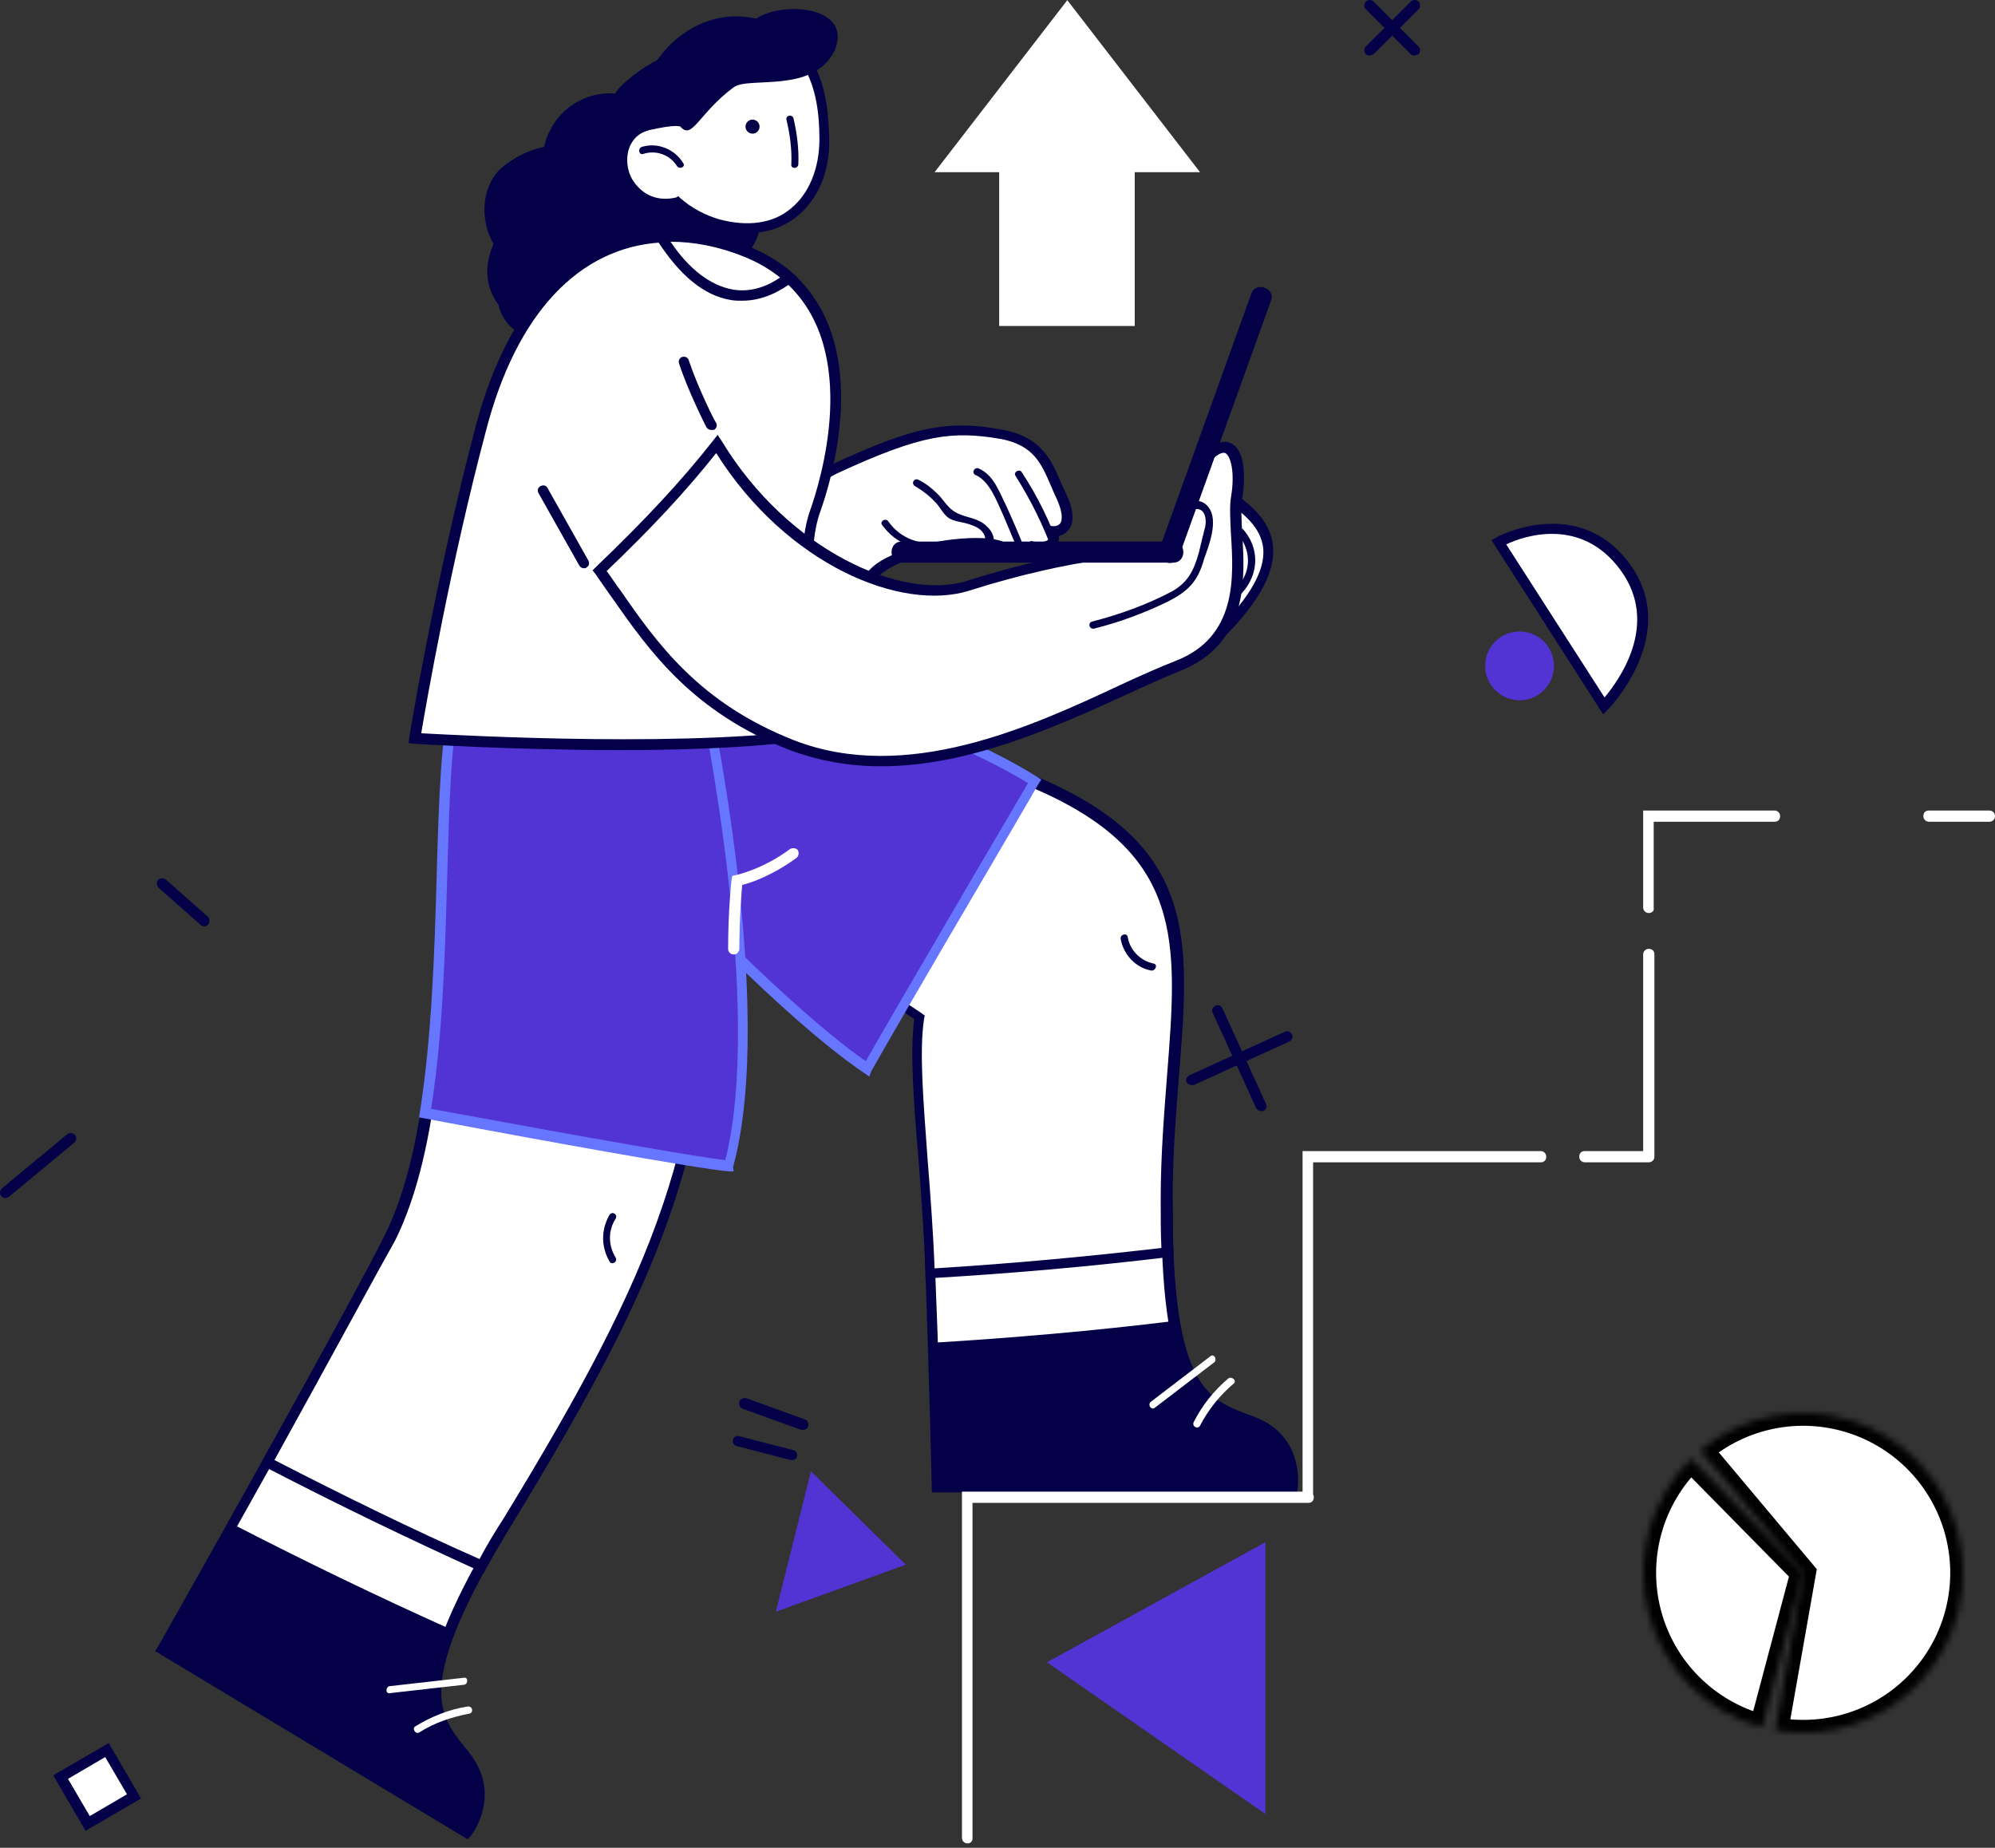 <svg xmlns="http://www.w3.org/2000/svg" width="312" height="289" fill="none" viewBox="0 0 312 289">
    <rect x="0" y="0" width="312" height="289" fill="#333333" stroke="none"/>
    <path fill="#fff" d="M196.022 222.538c-7.139-2.855-13.509-3.294-13.509-33.497-12.301 2.746-24.602 4.942-37.122 6.59.659 18.67 1.098 37.012 1.098 37.012l55.573.109c0-.109 1.208-7.358-6.04-10.214z"/>
    <path fill="#030047" d="M202.831 233.521l-57.11-.11v-.768c0-.22-.439-18.451-1.098-37.012v-.769l.768-.11c12.74-1.757 25.151-3.954 37.012-6.59l.989-.219v.988c0 27.787 5.381 29.873 11.751 32.29.44.109.879.329 1.208.439 7.798 3.075 6.59 10.983 6.59 11.092l-.11.769zm-55.573-1.757l54.036.11c.11-1.757-.33-6.48-5.711-8.567-.44-.219-.879-.329-1.208-.439-6.81-2.526-12.631-4.832-12.74-32.729-11.423 2.526-23.284 4.613-35.475 6.26.659 16.035 1.098 31.741 1.098 35.365z"/>
    <path fill="#fff" d="M182.622 195.74c-.109-2.526-.109-5.271-.109-8.237.219-32.728 10.543-51.948-20.648-65.237-9.006-3.844-19.989-9.995-36.133-14.717-17.243-5.052-12.74-3.295-12.74-3.295L88.83 121.717c50.74 34.595 47.006 31.959 55.133 37.451-1.318 8.127 1.208 24.052 1.757 39.977 12.191-.878 24.602-1.867 36.902-3.405z"/>
    <path fill="#030047" d="M144.732 199.914v-.879c-.219-6.15-.659-12.081-1.098-17.902-.769-8.896-1.318-16.584-.659-21.746-5.052-3.404-5.491-3.734-20.428-13.838l-35.255-24.052 24.272-17.463v-.439c.33-.988.33-1.098 14.278 3.075 11.971 3.515 21.197 7.798 28.665 11.312 2.746 1.318 5.272 2.417 7.688 3.515 25.04 10.653 23.942 25.041 22.185 46.787-.439 5.711-.988 12.19-.988 19.219 0 2.966 0 5.711.109 8.237v.769l-.768.11c-11.862 1.428-24.053 2.526-37.122 3.295h-.879zm-54.694-78.307l33.278 22.734c15.266 10.434 15.266 10.434 20.867 14.168l.439.329-.109.549c-.769 4.943-.11 12.74.549 21.856.439 5.601.878 11.312 1.098 17.133 12.52-.768 24.052-1.867 35.474-3.185-.11-2.306-.11-4.832-.11-7.578 0-7.029.55-13.618.989-19.329 1.647-21.087 2.855-34.926-21.197-45.14-2.416-.988-4.942-2.196-7.688-3.514-7.358-3.405-16.584-7.688-28.335-11.203-7.578-2.196-10.763-3.075-12.081-3.404l-23.174 16.584z"/>
    <path fill="#5233D4" d="M135.616 167.185c1.209-2.196 20.648-35.474 26.139-45.029-8.346-5.272-19.988-9.994-36.133-14.717-17.243-5.052-12.74-3.295-12.74-3.295L88.72 121.607c27.786 31.191 41.844 42.174 46.896 45.578z"/>
    <path fill="#6676FF" d="M135.946 168.393l-.769-.549c-6.04-4.063-20.098-15.376-47.116-45.798l-.659-.659 24.162-17.353v-.439c.33-.988.33-1.098 14.278 3.075 16.364 4.833 27.896 9.555 36.353 14.827l.659.439-.44.659c-1.867 3.295-5.381 9.226-9.225 15.815-7.249 12.301-16.145 27.677-16.914 29.105l-.329.878zm-46.018-46.676c26.139 29.324 40.087 40.526 45.469 44.26 1.977-3.514 9.665-16.694 16.474-28.335 3.624-6.151 6.919-11.752 8.896-15.157-8.237-5.052-19.549-9.555-35.255-14.277-7.578-2.197-10.763-3.075-12.081-3.405l-23.503 16.914z"/>
    <path fill="#030047" d="M183.611 206.613c-12.52 1.538-25.15 2.636-37.78 3.405.439 12.63.659 22.515.659 22.515l55.572.11s1.208-7.249-6.15-10.214c-5.272-2.087-10.214-2.856-12.301-15.816z"/>
    <path fill="#fff" d="M189.322 212.105l-9.335 7.139c-.549.439 0 1.318.549.988l9.335-7.139c.55-.439 0-1.427-.549-.988zM192.068 215.619c-2.197 1.867-4.064 4.174-5.382 6.81-.329.659.659 1.208.989.549 1.318-2.526 3.075-4.723 5.272-6.59.549-.439-.33-1.208-.879-.769zM71.477 108.757c-4.393 16.694.769 61.833-10.653 84.787-6.59 13.179-35.475 64.469-35.475 64.469l47.556 28.665s4.722-5.601 0-11.862c-4.723-6.26-9.995-9.884 6.48-37.012 23.173-38.11 31.85-57.769 31.85-98.076 0-17.902-1.538-34.046-1.538-34.046l-38.22 3.075z"/>
    <path fill="#030047" d="M73.124 287.666l-48.873-29.434.44-.659c.329-.549 28.994-51.289 35.474-64.359 7.029-14.058 7.688-37.451 8.237-56.122.33-11.861.659-22.075 2.306-28.445l.11-.549h.55l38.988-3.185.11.769c0 .11 1.537 16.364 1.537 34.156 0 39.428-8.017 59.197-31.96 98.516-15.266 25.04-11.531 29.653-7.358 34.925.33.329.55.659.879 1.098 5.052 6.7 0 12.85 0 12.85l-.44.439zm-46.676-30.093l46.237 27.897c.989-1.538 3.075-5.711-.44-10.214-.329-.33-.548-.659-.878-1.099-4.613-5.82-8.567-10.872 7.249-36.792 23.832-39.098 31.74-58.648 31.74-97.637 0-15.485-1.208-29.763-1.538-33.168l-36.792 3.076c-1.537 6.26-1.757 16.144-2.087 27.566-.549 19.879-1.208 42.394-8.347 56.781-6.04 12.081-31.63 57.44-35.144 63.59z"/>
    <path fill="#fff" d="M75.211 244.943c1.208-2.196 2.526-4.612 4.174-7.139 23.173-38.11 31.85-57.769 31.85-98.076 0-17.902-1.538-34.046-1.538-34.046l-38.22 3.185c-4.393 16.694.769 61.833-10.653 84.787-3.185 6.26-11.313 21.306-19.11 35.145 11.092 5.601 22.185 11.092 33.497 16.144z"/>
    <path fill="#030047" d="M75.65 246.042l-.658-.33c-10.873-4.942-21.856-10.214-33.498-16.254l-.769-.44.44-.769c9.884-17.792 16.474-29.982 19.11-35.144 7.029-14.058 7.688-37.452 8.237-56.122.33-11.862.659-22.076 2.306-28.446l.11-.549h.55l38.988-3.185.11.769c0 .11 1.537 16.364 1.537 34.156 0 39.428-8.017 59.197-31.96 98.516-1.537 2.526-2.965 4.942-4.173 7.139l-.33.659zm-32.728-17.683c11.093 5.711 21.636 10.873 32.07 15.486 1.098-2.087 2.416-4.283 3.844-6.48 23.832-39.098 31.74-58.648 31.74-97.637 0-15.485-1.208-29.763-1.538-33.168l-36.792 3.076c-1.538 6.26-1.757 16.144-2.087 27.566-.549 19.879-1.208 42.394-8.347 56.781-2.855 5.052-9.115 16.694-18.89 34.376z"/>
    <path fill="#5233D4" d="M114.09 182.341c6.919-25.48-4.393-76.769-4.393-76.769l-38.22 3.185c-3.295 12.74-1.208 41.954-4.942 65.347.659.11 41.954 7.798 47.555 8.237z"/>
    <path fill="#6676FF" d="M114.749 183.22h-.659c-4.503-.329-31.19-5.162-46.786-8.127l-1.758-.33.11-.768c1.867-11.752 2.307-25.151 2.636-37.012.33-11.862.66-22.076 2.306-28.446l.11-.549h.55l38.878-3.185.11.659c.44 2.087 11.313 51.839 4.393 77.099l.11.659zm-47.335-9.775h.11c24.93 4.613 41.404 7.469 45.907 8.018 5.931-23.503-3.185-68.752-4.503-75.013l-36.902 3.076c-1.537 6.26-1.757 16.144-2.087 27.566-.329 11.532-.658 24.712-2.525 36.353z"/>
    <path fill="#030047" d="M70.489 254.828c-11.532-5.162-22.845-10.654-34.157-16.474-6.15 11.092-11.093 19.659-11.093 19.659l47.556 28.665s4.722-5.601 0-11.862c-3.405-4.612-7.139-7.907-2.306-19.988z"/>
    <path fill="#fff" d="M72.575 262.406l-11.642 1.318c-.658.11-.658 1.208 0 1.098l11.642-1.318c.66-.11.66-1.208 0-1.098zM73.124 266.909c-2.855.439-5.6 1.537-8.127 3.075-.659.33 0 1.318.55.988 2.416-1.537 5.052-2.416 7.907-2.965.659-.22.44-1.208-.33-1.098zM114.749 149.283c-.439 0-.878-.329-.878-.878 0-6.26.549-10.873.549-10.873l.11-.549.549-.11s4.173-.879 8.457-4.064c.329-.219.878-.22 1.208.11.219.329.219.879-.11 1.208-3.734 2.746-7.139 3.954-8.567 4.283-.109 1.428-.439 5.272-.439 10.105-.11.439-.439.768-.879.768z"/>
    <path fill="#030047" d="M180.426 150.711c-2.087-.439-3.734-2.087-4.063-4.173-.11-.659-1.209-.44-1.099.329.44 2.416 2.307 4.503 4.833 4.942.659 0 .988-.988.329-1.098zM96.298 190.579c.33-.659-.549-1.209-.988-.55-1.318 2.307-1.318 4.943 0 7.249.33.659 1.318.11.988-.549-1.208-1.977-1.208-4.283 0-6.15z"/>
    <path fill="#fff" fill-rule="evenodd" d="M257.855 142.803c-.44 0-.879-.329-.879-.878v-15.156h20.538c.439 0 .878.329.878.878 0 .549-.329.879-.878.879h-18.891v13.509c.11.439-.329.768-.768.768zm-.006 38.989h-9.989c-.439 0-.878-.329-.878-.878 0-.549.329-.879.878-.879h9.116v-30.752c0-.439.33-.878.879-.878.549 0 .878.329.878.878v31.643c-.006.538-.437.862-.871.866H257.849zm-53.261 53.267h-52.497v52.498c0 .439-.33.768-.769.768-.44 0-.879-.329-.879-.878v-54.145h53.267v-53.267h37.231c.44 0 .879.33.879.879 0 .549-.33.878-.879.878h-35.584v51.951c.069.123.11.27.11.437 0 .549-.33.879-.879.879zm97.088-106.533h9.445c.439 0 .879-.33.879-.879 0-.549-.44-.878-.879-.878h-9.445c-.549 0-.879.329-.879.878 0 .549.44.879.879.879z" clip-rule="evenodd"/>
    <path fill="#fff" d="M234.352 84.705l16.474 25.59s10.983-11.203 3.295-21.637c-7.688-10.433-19.769-3.953-19.769-3.953z"/>
    <path fill="#030047" d="M250.716 111.722l-17.463-27.237.769-.44c.11-.11 12.85-6.809 20.867 4.174 8.018 10.983-3.294 22.625-3.404 22.734l-.769.769zM235.56 85.144l15.376 23.942c2.196-2.635 8.676-11.422 2.526-19.879-6.151-8.456-15.156-5.381-17.902-4.063z"/>
    <path fill="#5233D4" d="M237.647 108.757c2.547 0 4.612-2.065 4.612-4.613 0-2.547-2.065-4.613-4.612-4.613-2.548 0-4.613 2.066-4.613 4.613 0 2.548 2.065 4.613 4.613 4.613z"/>
    <path fill="#5233D4" d="M237.647 109.526c-2.966 0-5.382-2.416-5.382-5.382 0-2.965 2.416-5.381 5.382-5.381 2.965 0 5.381 2.416 5.381 5.381 0 2.966-2.416 5.382-5.381 5.382zm0-9.116c-2.087 0-3.734 1.647-3.734 3.734 0 2.087 1.647 3.734 3.734 3.734 2.086 0 3.734-1.647 3.734-3.734 0-2.087-1.648-3.734-3.734-3.734z"/>
    <path fill="#030047" d="M197.23 173.775c-.33 0-.659-.22-.769-.439l-6.809-14.937c-.22-.439 0-.879.439-1.098.439-.22.879 0 1.098.439l6.81 14.937c.219.439 0 .878-.44 1.098h-.329z"/>
    <path fill="#030047" d="M186.357 169.711c-.33 0-.659-.219-.769-.439-.22-.439 0-.879.439-1.098l14.937-6.81c.439-.219.879 0 1.098.44.22.439 0 .878-.439 1.098l-14.937 6.809h-.329z"/>
    <path fill="#5233D4" d="M127.16 231.654l-4.723 19.11 17.683-6.48-12.96-12.63z"/>
    <path fill="#5233D4" d="M121.339 252.082l5.491-21.965 14.827 14.607-20.318 7.358zm6.37-18.78l-4.063 16.144 14.936-5.491-10.873-10.653z"/>
    <path fill="#030047" d="M31.94 144.89c-.22 0-.44-.11-.55-.219l-6.59-5.821c-.329-.33-.329-.769-.11-1.208.33-.33.77-.33 1.209-.11l6.59 5.821c.329.329.329.768.11 1.208-.22.219-.44.329-.66.329zM.858 187.394c-.22 0-.44-.11-.66-.33-.329-.329-.219-.879.11-1.208l10.215-8.457c.33-.329.878-.219 1.208.11.33.33.22.879-.11 1.208l-10.214 8.457c-.22.11-.44.22-.55.22zM125.622 223.637h-.329l-9.116-3.295c-.439-.11-.659-.659-.549-1.098.11-.44.659-.659 1.098-.55l9.116 3.295c.439.11.659.659.549 1.099-.11.329-.439.549-.769.549zM123.865 228.359h-.22l-8.456-2.196c-.44-.11-.659-.549-.549-.989.109-.439.549-.659.988-.549l8.457 2.197c.439.11.659.549.549.988 0 .33-.439.549-.769.549z"/>
    <path fill="#5233D4" d="M163.732 259.99l34.157-18.781v42.504l-34.157-23.723z"/>
    <path fill="#fff" d="M16.735 273.718l-7.228 4.174 4.174 7.228 7.228-4.173-4.174-7.229z"/>
    <path fill="#030047" d="M13.378 286.348l-5.052-8.676 8.677-5.052 5.052 8.676-8.677 5.052zm-2.745-8.127l3.404 5.821 5.821-3.405-3.405-5.821-5.82 3.405z"/>
    <path fill="#fff" d="M130.454 73.282c13.18-6.15 18.122-6.809 26.249-5.271 6.26 1.208 7.249 5.272 9.006 9.006 3.185 6.59-1.208 6.15-1.208 6.15s1.538 2.856-2.965 2.416c0 0-1.099 1.538-5.052 0-3.954-1.537-19.11.55-20.977 5.711-.989 2.856-9.226.44-11.752-4.503-2.087-4.283.769-10.763 6.699-13.508z"/>
    <path fill="#030047" d="M133.2 93.381c-3.404 0-8.237-2.526-10.104-6.15-.988-1.977-1.098-4.393-.219-6.81 1.098-3.295 3.843-6.26 7.248-7.797 12.85-5.931 18.122-7.03 26.798-5.382 5.821 1.098 7.468 4.613 8.896 8.017.22.44.439.989.659 1.428 1.428 2.856 1.648 4.942.659 6.15-.439.55-.988.88-1.537.989 0 .44 0 .989-.33 1.428-.549.878-1.647 1.208-3.405 1.098-.659.55-2.306 1.208-5.601-.11-2.306-.988-10.653-.44-15.925 1.977-2.087.989-3.405 2.087-3.844 3.295-.219.55-.878 1.647-2.746 1.757-.219.11-.329.11-.549.11zm-2.306-19.33c-2.965 1.428-5.382 3.954-6.37 6.81-.659 1.977-.659 3.953.11 5.491 1.757 3.515 6.48 5.491 8.896 5.272.439 0 1.208-.11 1.318-.66.549-1.647 2.196-3.074 4.722-4.173 5.602-2.526 14.278-3.294 17.243-2.086 3.185 1.318 4.064.33 4.064.33l.329-.44.44.11c1.867.22 2.196-.22 2.306-.33.11-.22 0-.659-.11-.879l-.769-1.427 1.538.22s.769.11 1.208-.44c.22-.33.659-1.428-.878-4.503-.22-.549-.44-.988-.659-1.537-1.428-3.295-2.636-6.15-7.688-7.14-7.688-1.317-12.411-.768-25.7 5.382z"/>
    <path fill="#030047" d="M147.368 84.705c-3.185.768-6.59-.44-8.457-3.185-.439-.55-1.318 0-.988.549 2.196 3.075 5.93 4.503 9.664 3.624.769-.11.44-1.208-.219-.988zM159.339 86.462c.33-.11.769-.22 1.099-.22-.989-2.416-1.977-4.722-3.075-7.139-1.099-2.196-1.977-4.832-4.284-5.82-.659-.33-1.208.659-.549.988 2.307.989 3.405 4.283 4.393 6.37.769 1.867 1.648 3.844 2.416 5.82zM165.819 86.132c-1.537-4.393-3.514-8.456-6.04-12.3-.33-.55-1.318 0-.989.549 2.416 3.844 4.393 7.798 5.931 12.08.22.55 1.318.33 1.098-.329zM154.397 82.398c-1.538-1.647-3.844-1.318-5.491-2.636-.989-.768-1.538-1.867-2.417-2.636-.878-.878-1.757-1.537-2.855-2.086-.659-.33-1.208.549-.549.988 1.318.769 2.416 1.648 3.404 2.746.659.769 1.099 1.757 1.977 2.306.769.44 1.758.55 2.636.769.769.22 1.757.55 2.307 1.098 1.537 1.428.219 3.405-1.867 3.515-.659 0-.659 1.098 0 1.098 1.317-.11 2.855-.22 3.514-1.538.769-1.208.33-2.745-.659-3.624zM97.506 13.097c-.549.44-.988 1.098-1.318 1.537-3.734-.329-7.688 1.538-9.774 5.053-.66 1.098-1.099 2.196-1.318 3.294-2.526.44-5.272 1.977-6.92 3.515-2.965 2.965-3.075 8.127-.988 11.642-.988 2.196-1.318 4.832-.549 7.029.33.988.769 1.757 1.318 2.526.44 1.867 1.538 3.514 3.734 4.722 5.162 2.966 12.74.879 17.682-1.647 2.856-1.428 5.492-3.515 7.469-6.04 1.098.11 2.196-.22 3.295-.77 5.711-1.647 11.422-7.578 7.358-12.96-.11-1.317-.439-2.415-1.318-3.294-.879-1.538-1.867-2.306-2.965-2.526 1.427.11 2.965-.33 4.283-.989 1.428-2.086 2.855-4.173 3.954-6.37.878-1.647 2.086-2.416 3.514-2.745-3.404-6.26-15.925-12.52-27.457-1.977z"/>
    <path fill="#fff" d="M126.281 9.802c-1.977-3.185-5.052-5.601-8.676-6.26-7.798-1.318-15.266 4.613-16.694 13.29v.109c-.11.879-.22 1.757-.22 2.636-3.514 1.318-4.173 5.93-2.416 8.786 1.648 2.526 4.393 3.954 7.688 3.075 1.867 1.648 3.954 2.856 6.37 3.405 10.873 2.745 16.914-4.174 16.694-13.29-.22-3.953-.549-8.236-2.746-11.75z"/>
    <path fill="#030047" d="M116.726 36.49c-1.537 0-3.075-.22-4.832-.659-2.306-.549-4.503-1.757-6.37-3.295-3.295.66-6.26-.659-8.127-3.624-1.099-1.867-1.428-4.283-.77-6.37.55-1.538 1.538-2.746 2.966-3.405 0-.768.11-1.537.22-2.306v-.11c.769-4.613 3.295-8.786 7.029-11.422 3.185-2.306 7.029-3.185 10.653-2.526 3.734.66 7.029 2.965 9.336 6.59 2.416 3.734 2.745 8.566 2.855 12.3.11 5.162-1.757 9.555-5.052 12.191-2.197 1.758-4.832 2.636-7.908 2.636zm-10.653-5.82l.33.329c1.757 1.537 3.844 2.636 6.04 3.295 4.503 1.208 8.457.659 11.203-1.648 2.855-2.306 4.502-6.26 4.502-10.873 0-3.734-.439-8.017-2.526-11.422-2.086-3.185-4.942-5.271-8.127-5.82-3.295-.55-6.589.219-9.445 2.306-3.295 2.306-5.601 6.15-6.37 10.324v.11c-.11.768-.22 1.537-.22 2.525v.55l-.549.22c-1.537.548-2.196 1.757-2.526 2.635-.549 1.538-.33 3.515.55 4.942 1.537 2.417 3.953 3.405 6.809 2.746l.329-.22z"/>
    <path fill="#030047" d="M118.618 20.394c.324-.513.171-1.191-.341-1.516-.513-.324-1.191-.17-1.516.342-.324.512-.171 1.19.342 1.515.512.324 1.191.171 1.515-.341zM124.854 25.727c.109-2.416-.22-4.942-.769-7.248-.22-.66-1.208-.44-1.098.22.549 2.305.878 4.612.768 7.028-.11.66.989.769 1.099 0zM106.842 25.507c-1.318-2.196-4.064-3.294-6.48-2.526-.659.22-.44 1.318.22 1.099 1.977-.66 4.173.11 5.271 1.867.44.659 1.428.11.989-.44zM106.402 19.796c1.867 2.197 2.856-2.086 8.347-6.15 2.417-1.757 12.521 1.098 15.816-5.82 2.965-7.36-9.665-7.799-13.07-4.284-7.798-1.318-18.122 5.052-17.133 17.023 0 .11 4.832-1.208 6.04-.769z"/>
    <path fill="#fff" d="M130.784 114.358c-21.856 4.064-65.896 1.098-65.896 1.098S69.06 90.636 75.1 67.132c5.492-21.306 16.804-29.434 28.226-30.093 4.503-.33 9.006.66 13.289 2.307 2.746 1.098 4.943 2.416 6.7 4.063 10.653 9.446 7.578 27.238 4.173 36.573-3.954 10.983 3.295 34.376 3.295 34.376z"/>
    <path fill="#030047" d="M97.067 117.323c-16.913 0-31.96-.988-32.29-.988l-.878-.11.11-.878c0-.22 4.174-25.151 10.324-48.434 6.7-25.7 21.087-30.313 28.994-30.752 4.393-.22 9.006.549 13.619 2.306 2.636 1.098 5.052 2.526 6.919 4.174 12.96 11.532 5.931 33.168 4.393 37.45-3.844 10.654 3.185 33.608 3.185 33.828l.22.878-.879.22c-8.896 1.757-21.746 2.306-33.717 2.306zm-31.19-2.635c6.37.329 43.82 2.416 63.809-.989-1.318-4.503-6.59-23.942-2.965-33.937 1.427-4.063 8.127-24.93-3.954-35.694-1.757-1.647-3.954-2.965-6.48-3.953-4.393-1.758-8.676-2.526-12.85-2.197-12.96.769-22.734 11.202-27.457 29.544-5.491 20.647-9.335 42.613-10.104 47.226z"/>
    <path fill="#fff" d="M123.316 43.41c-4.723 3.734-12.521 5.49-19.989-6.37 4.503-.33 9.006.658 13.289 2.306 2.746 1.098 4.943 2.416 6.7 4.063z"/>
    <path fill="#030047" d="M116.067 47.034c-.549 0-1.208 0-1.757-.11-4.173-.66-8.017-3.844-11.532-9.335l-.769-1.209 1.428-.11c4.393-.22 9.006.55 13.619 2.307 2.636 1.098 5.052 2.526 6.919 4.173l.769.66-.769.658c-1.867 1.428-4.613 2.966-7.908 2.966zm-11.202-9.226c2.965 4.393 6.26 6.81 9.665 7.468 3.075.55 5.711-.659 7.468-1.867-1.647-1.318-3.515-2.416-5.711-3.294-3.844-1.538-7.688-2.307-11.422-2.307z"/>
    <path fill="#fff" fill-rule="evenodd" d="M156.264 50.987h21.197V26.935h10.214L166.917.027 146.16 26.935h10.104v24.052z" clip-rule="evenodd"/>
    <path fill="#030047" fill-rule="evenodd" d="M220.64 8.484c.11.11.33.22.549.22.068 0 .178-.042.33-.1.094-.036.203-.078.329-.12.33-.33.33-.878 0-1.208l-2.91-2.91 2.91-2.91c.33-.33.33-.88 0-1.209-.329-.33-.878-.33-1.208 0l-2.91 2.91-2.911-2.91c-.329-.33-.878-.33-1.208 0-.329.33-.329.879 0 1.208l2.911 2.91-2.911 2.911c-.329.33-.329.879 0 1.208.11.11.33.22.549.22.068 0 .178-.042.33-.1.094-.036.203-.078.329-.12l2.911-2.91 2.91 2.91z" clip-rule="evenodd"/>
    <path fill="#fff" d="M190.86 76.797c6.59 4.283 13.729 9.665-1.318 23.833-11.861 11.092 1.318-23.833 1.318-23.833z"/>
    <path fill="#030047" d="M185.918 103.595c-.33 0-.769-.11-1.099-.33-3.624-2.416 2.966-21.196 5.162-26.907l.33-.989.878.55c3.185 2.086 7.578 4.942 7.908 9.664.329 4.284-2.636 9.336-9.116 15.486-1.098 1.318-2.636 2.526-4.063 2.526zm5.271-25.59c-3.954 10.873-7.029 22.844-5.381 23.943 0 0 .659.439 3.075-1.977 6.15-5.821 9.006-10.434 8.676-14.168-.329-3.295-2.965-5.492-6.37-7.798z"/>
    <path fill="#fff" d="M193.276 77.895c.989-5.93-.659-10.763-4.942-5.93-4.283 4.942-2.526 16.254-7.688 13.948 0 0-11.202-.11-29.324 5.71-10.763 3.405-28.775-4.942-39.209-22.184-5.491 7.029-11.751 13.508-18.23 19.659 6.479 9.006 12.739 20.647 30.092 27.347 21.965 8.566 46.787-7.139 60.295-12.411 13.289-5.162 8.018-20.208 9.006-26.139z"/>
    <path fill="#030047" d="M137.813 119.85c-4.723 0-9.555-.769-14.278-2.527-15.266-5.93-21.965-15.485-27.896-23.942-.878-1.208-1.757-2.526-2.526-3.624l-.44-.55.55-.549C100.801 81.41 106.622 75.15 111.454 69l.769-.988.659.988c10.324 17.024 28.116 25.041 38.33 21.856 18.012-5.711 29.104-5.711 29.544-5.711h.219l.11.11c.879.33 1.208.22 1.318.11.989-.55 1.538-2.966 2.087-5.272.659-2.966 1.428-6.37 3.404-8.677 1.758-1.977 3.295-2.745 4.613-2.086 2.197.988 2.307 5.271 1.757 8.676-.219 1.318-.109 3.185 0 5.382.44 6.919 1.099 17.243-9.664 21.526-2.417.988-5.382 2.306-8.457 3.734-10.873 4.942-24.492 11.203-38.33 11.203zM94.87 89.317c.77.989 1.428 2.087 2.197 3.076 5.711 8.237 12.301 17.572 27.127 23.393 17.573 6.809 37.012-2.087 51.07-8.677 3.075-1.427 6.041-2.745 8.567-3.734 9.665-3.734 9.116-13.07 8.676-19.879-.11-2.306-.219-4.173 0-5.71.659-3.735 0-6.48-.878-6.92-.55-.22-1.538.33-2.636 1.648-1.648 1.977-2.416 5.052-2.966 7.907-.659 2.966-1.208 5.601-2.965 6.37-.769.33-1.647.33-2.636 0-1.428 0-12.301.33-28.885 5.602-10.543 3.294-28.445-3.954-39.537-21.527-4.613 5.821-9.995 11.642-17.134 18.451z"/>
    <path fill="#030047" d="M188.993 79.323c-.989-1.318-2.856-1.318-3.844 0-.44.55.549 1.098.988.55 2.416-1.1 2.746 1.537 2.197 3.074-.11.33-.11.66-.22.879-.22.879-.439 1.867-.659 2.746-.769 2.636-1.647 4.503-4.173 5.93-3.954 2.087-8.237 3.625-12.521 4.723-.659.22-.439 1.208.33 1.098 3.954-.988 7.798-2.416 11.422-4.173 3.295-1.648 4.832-3.185 5.821-6.81.659-1.867 2.306-5.93.659-8.017zM111.235 67.242c-.33 0-.55-.11-.769-.44-.11-.219-2.856-5.6-4.283-9.994-.11-.439.109-.878.549-.988.439-.11.878.11.988.55 1.428 4.282 4.174 9.774 4.283 9.774.22.439 0 .878-.329 1.098h-.439zM91.356 88.878c-.33 0-.55-.11-.769-.44l-6.37-11.312c-.22-.439-.11-.878.33-1.098.439-.22.878-.11 1.098.33l6.37 11.312c.22.44.11.879-.33 1.098 0 .11-.11.11-.33.11zM194.264 82.618c-.11.549-.11.988-.219 1.538 1.647 2.416 1.537 5.49-.659 7.797-.11.11-.11.11-.11.22v.33c.11.329.549.658.878.329 2.856-3.075 2.856-7.249.11-10.214z"/>
    <path fill="#030047" d="M183.501 84.705h-42.503c-2.087 0-2.087 3.294 0 3.294h42.503c2.087 0 2.087-3.294 0-3.294z"/>
    <path fill="#030047" d="M184.38 87.011l14.387-39.977c.769-1.977-2.416-3.075-3.075-1.099l-14.387 39.978c-.659 1.977 2.416 3.075 3.075 1.098z"/>
    <mask id="uzvswtyjba" fill="#fff">
        <path d="M275.581 270.162c-4.262-1.132-8.149-3.372-11.266-6.491-3.116-3.12-5.353-7.008-6.482-11.271-1.129-4.263-1.11-8.748.054-13.001 1.165-4.254 3.433-8.123 6.576-11.217L282 246l-6.419 24.162z"/>
    </mask>
    <path fill="#fff" stroke="#000" stroke-width="4" d="M275.581 270.162c-4.262-1.132-8.149-3.372-11.266-6.491-3.116-3.12-5.353-7.008-6.482-11.271-1.129-4.263-1.11-8.748.054-13.001 1.165-4.254 3.433-8.123 6.576-11.217L282 246l-6.419 24.162z" mask="url(#uzvswtyjba)"/>
    <mask id="fmb3rzmgjb" fill="#fff">
        <path d="M265.931 226.848c3.22-2.701 7.069-4.548 11.192-5.368 4.123-.82 8.386-.587 12.395.677s7.634 3.519 10.541 6.555c2.907 3.037 5.001 6.757 6.089 10.818 1.088 4.06 1.135 8.329.136 12.412s-3.012 7.848-5.852 10.947c-2.84 3.1-6.415 5.433-10.395 6.784-3.981 1.351-8.238 1.677-12.377.947L282 246l-16.069-19.152z"/>
    </mask>
    <path fill="#fff" stroke="#000" stroke-width="4" d="M265.931 226.848c3.22-2.701 7.069-4.548 11.192-5.368 4.123-.82 8.386-.587 12.395.677s7.634 3.519 10.541 6.555c2.907 3.037 5.001 6.757 6.089 10.818 1.088 4.06 1.135 8.329.136 12.412s-3.012 7.848-5.852 10.947c-2.84 3.1-6.415 5.433-10.395 6.784-3.981 1.351-8.238 1.677-12.377.947L282 246l-16.069-19.152z" mask="url(#fmb3rzmgjb)"/>
</svg>
